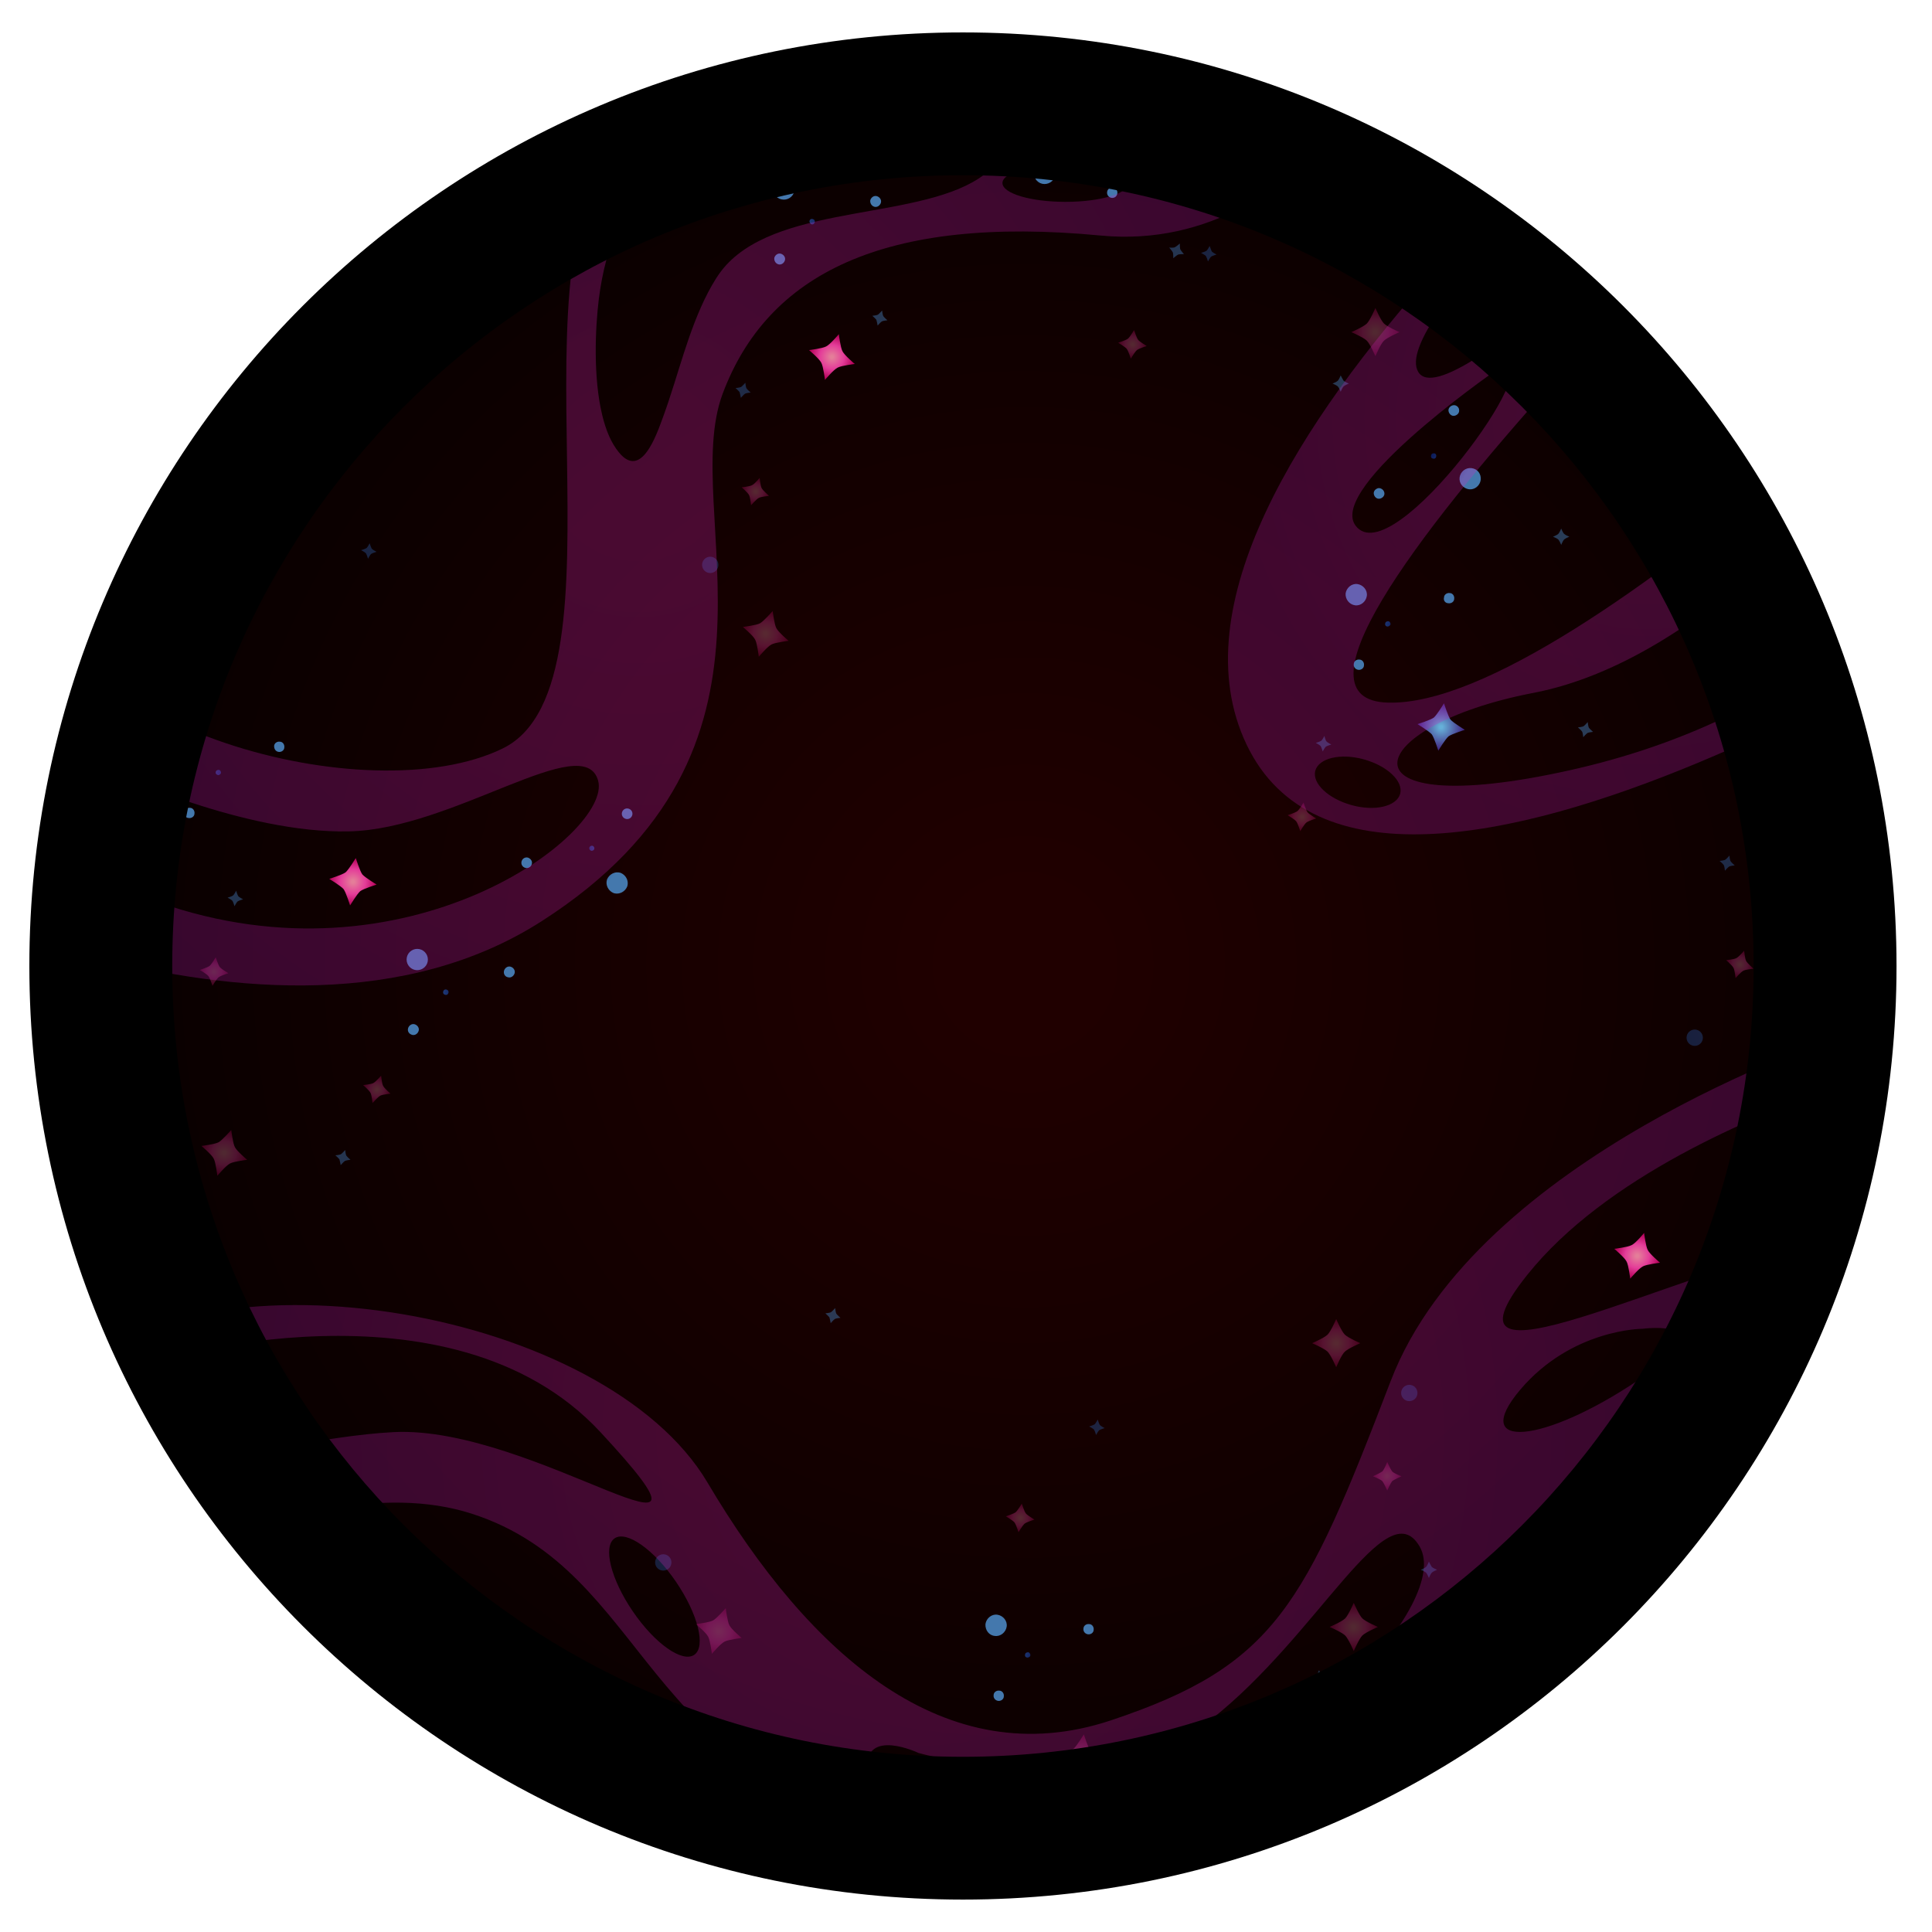 <svg width="149" height="149" viewBox="0 0 149 149" fill="none" xmlns="http://www.w3.org/2000/svg">
<path d="M141.032 78.147C143.247 41.487 115.324 9.97 78.664 7.752C42.005 5.534 10.49 33.455 8.275 70.115C6.059 106.775 33.982 138.292 70.642 140.51C107.302 142.728 138.817 114.807 141.032 78.147Z" fill="#ED937F"/>
<mask id="mask0" mask-type="alpha" maskUnits="userSpaceOnUse" x="8" y="7" width="134" height="134">
<path d="M8.264 73.994C8.264 37.267 38.056 7.494 74.764 7.494C111.471 7.494 141.264 37.267 141.264 73.994C141.264 110.721 111.471 140.494 74.764 140.494C38.056 140.494 8.264 110.721 8.264 73.994Z" fill="#ED937F"/>
</mask>
<g mask="url(#mask0)">
<path d="M157.816 -4.335H0.357V153.124H157.816V-4.335Z" fill="url(#paint0_radial)"/>
<path d="M157.814 -4.335H0.355V153.124H157.814V-4.335Z" fill="url(#paint1_radial)"/>
<path opacity="0.32" d="M140.464 136.937C140.464 136.937 140.212 136.37 140.086 136.213C139.928 136.055 139.361 135.835 139.361 135.835C139.361 135.835 139.928 135.583 140.086 135.457C140.243 135.299 140.464 134.732 140.464 134.732C140.464 134.732 140.715 135.299 140.841 135.457C140.999 135.614 141.566 135.835 141.566 135.835C141.566 135.835 140.999 136.087 140.841 136.213C140.715 136.37 140.464 136.937 140.464 136.937Z" fill="url(#paint2_radial)"/>
<path opacity="0.32" d="M106.987 114.955C106.987 114.955 106.735 114.389 106.609 114.231C106.452 114.074 105.885 113.853 105.885 113.853C105.885 113.853 106.452 113.601 106.609 113.475C106.767 113.318 106.987 112.751 106.987 112.751C106.987 112.751 107.239 113.318 107.365 113.475C107.491 113.633 108.089 113.853 108.089 113.853C108.089 113.853 107.522 114.105 107.365 114.231C107.239 114.389 106.987 114.955 106.987 114.955Z" fill="url(#paint3_radial)"/>
<path opacity="0.32" d="M104.405 127.332C104.405 127.332 103.995 126.387 103.744 126.136C103.492 125.884 102.547 125.474 102.547 125.474C102.547 125.474 103.492 125.065 103.744 124.813C103.995 124.561 104.405 123.616 104.405 123.616C104.405 123.616 104.814 124.561 105.066 124.813C105.318 125.065 106.263 125.474 106.263 125.474C106.263 125.474 105.318 125.884 105.066 126.136C104.814 126.387 104.405 127.332 104.405 127.332Z" fill="url(#paint4_radial)"/>
<path opacity="0.32" d="M103.051 105.446C103.051 105.446 102.642 104.501 102.39 104.249C102.138 103.997 101.193 103.588 101.193 103.588C101.193 103.588 102.138 103.178 102.39 102.926C102.642 102.674 103.051 101.729 103.051 101.729C103.051 101.729 103.461 102.674 103.713 102.926C103.965 103.178 104.909 103.588 104.909 103.588C104.909 103.588 103.965 103.997 103.713 104.249C103.461 104.469 103.051 105.446 103.051 105.446Z" fill="url(#paint5_radial)"/>
<path opacity="0.5" d="M108.688 108.059C109.036 108.059 109.318 107.777 109.318 107.43C109.318 107.082 109.036 106.8 108.688 106.8C108.341 106.8 108.059 107.082 108.059 107.43C108.059 107.777 108.341 108.059 108.688 108.059Z" fill="url(#paint6_radial)"/>
<path opacity="0.5" d="M101.729 128.812C101.729 128.812 101.603 129.127 101.509 129.222C101.415 129.316 101.1 129.442 101.1 129.442C101.1 129.442 101.415 129.568 101.509 129.663C101.603 129.757 101.729 130.072 101.729 130.072C101.729 130.072 101.855 129.757 101.95 129.663C102.044 129.568 102.359 129.442 102.359 129.442C102.359 129.442 102.044 129.316 101.95 129.222C101.887 129.127 101.729 128.812 101.729 128.812Z" fill="url(#paint7_radial)"/>
<path opacity="0.5" d="M110.2 120.436C110.2 120.436 110.074 120.75 109.98 120.845C109.885 120.939 109.57 121.065 109.57 121.065C109.57 121.065 109.885 121.191 109.98 121.286C110.074 121.38 110.2 121.695 110.2 121.695C110.2 121.695 110.326 121.38 110.421 121.286C110.515 121.191 110.83 121.065 110.83 121.065C110.83 121.065 110.515 120.939 110.421 120.845C110.358 120.75 110.2 120.436 110.2 120.436Z" fill="url(#paint8_radial)"/>
<path opacity="0.5" d="M141.438 129.442C141.438 129.442 141.312 129.757 141.218 129.852C141.124 129.946 140.809 130.072 140.809 130.072C140.809 130.072 141.124 130.198 141.218 130.293C141.312 130.387 141.438 130.702 141.438 130.702C141.438 130.702 141.564 130.387 141.659 130.293C141.753 130.198 142.068 130.072 142.068 130.072C142.068 130.072 141.753 129.946 141.659 129.852C141.596 129.757 141.438 129.442 141.438 129.442Z" fill="url(#paint9_radial)"/>
<path d="M109.097 135.016C109.097 135.142 109.034 135.237 108.908 135.237C108.782 135.237 108.688 135.174 108.688 135.048C108.688 134.922 108.751 134.827 108.877 134.827C109.003 134.827 109.097 134.922 109.097 135.016ZM110.42 131.143C110.199 131.174 110.01 131.363 110.042 131.584C110.073 131.804 110.262 131.993 110.483 131.961C110.703 131.93 110.892 131.741 110.861 131.521C110.861 131.269 110.64 131.111 110.42 131.143ZM111.679 135.961C111.239 135.992 110.892 136.402 110.924 136.843C110.955 137.284 111.364 137.63 111.805 137.598C112.246 137.567 112.593 137.158 112.561 136.717C112.53 136.276 112.12 135.929 111.679 135.961ZM104.657 137.535C104.436 137.567 104.247 137.756 104.279 137.976C104.31 138.197 104.499 138.386 104.72 138.354C104.94 138.323 105.129 138.134 105.098 137.913C105.066 137.693 104.877 137.504 104.657 137.535Z" fill="url(#paint10_radial)"/>
<path opacity="0.32" d="M142.133 37.077C142.133 37.077 141.882 36.51 141.756 36.352C141.598 36.195 141.031 35.974 141.031 35.974C141.031 35.974 141.598 35.722 141.756 35.596C141.913 35.439 142.133 34.872 142.133 34.872C142.133 34.872 142.385 35.439 142.511 35.596C142.669 35.754 143.236 35.974 143.236 35.974C143.236 35.974 142.669 36.226 142.511 36.352C142.385 36.478 142.133 37.077 142.133 37.077Z" fill="url(#paint11_radial)"/>
<path opacity="0.32" d="M108.657 15.064C108.657 15.064 108.405 14.497 108.279 14.339C108.122 14.182 107.555 13.962 107.555 13.962C107.555 13.962 108.122 13.71 108.279 13.584C108.436 13.426 108.657 12.859 108.657 12.859C108.657 12.859 108.909 13.426 109.035 13.584C109.192 13.741 109.759 13.962 109.759 13.962C109.759 13.962 109.192 14.213 109.035 14.339C108.909 14.497 108.657 15.064 108.657 15.064Z" fill="url(#paint12_radial)"/>
<path opacity="0.32" d="M106.075 27.472C106.075 27.472 105.665 26.527 105.413 26.275C105.162 26.023 104.217 25.614 104.217 25.614C104.217 25.614 105.162 25.204 105.413 24.953C105.665 24.701 106.075 23.756 106.075 23.756C106.075 23.756 106.484 24.701 106.736 24.953C106.988 25.204 107.933 25.614 107.933 25.614C107.933 25.614 106.988 26.023 106.736 26.275C106.484 26.496 106.075 27.472 106.075 27.472Z" fill="url(#paint13_radial)"/>
<path opacity="0.5" d="M110.356 8.168C110.704 8.168 110.986 7.886 110.986 7.538C110.986 7.19 110.704 6.908 110.356 6.908C110.009 6.908 109.727 7.19 109.727 7.538C109.727 7.886 110.009 8.168 110.356 8.168Z" fill="url(#paint14_radial)"/>
<path opacity="0.5" d="M120.403 40.762C120.403 40.762 120.277 41.077 120.183 41.171C120.088 41.266 119.773 41.392 119.773 41.392C119.773 41.392 120.088 41.517 120.183 41.612C120.277 41.706 120.403 42.021 120.403 42.021C120.403 42.021 120.529 41.706 120.624 41.612C120.718 41.517 121.033 41.392 121.033 41.392C121.033 41.392 120.718 41.266 120.624 41.171C120.529 41.077 120.403 40.762 120.403 40.762Z" fill="url(#paint15_radial)"/>
<path opacity="0.5" d="M103.397 28.952C103.397 28.952 103.271 29.267 103.177 29.361C103.082 29.456 102.768 29.582 102.768 29.582C102.768 29.582 103.082 29.708 103.177 29.802C103.271 29.897 103.397 30.212 103.397 30.212C103.397 30.212 103.523 29.897 103.618 29.802C103.712 29.708 104.027 29.582 104.027 29.582C104.027 29.582 103.712 29.456 103.618 29.361C103.555 29.267 103.397 28.952 103.397 28.952Z" fill="url(#paint16_radial)"/>
<path opacity="0.5" d="M111.868 20.544C111.868 20.544 111.742 20.859 111.648 20.953C111.553 21.048 111.238 21.174 111.238 21.174C111.238 21.174 111.553 21.3 111.648 21.394C111.742 21.489 111.868 21.804 111.868 21.804C111.868 21.804 111.994 21.489 112.089 21.394C112.183 21.3 112.498 21.174 112.498 21.174C112.498 21.174 112.183 21.048 112.089 20.953C111.994 20.859 111.868 20.544 111.868 20.544Z" fill="url(#paint17_radial)"/>
<path d="M110.767 35.156C110.767 35.282 110.704 35.376 110.578 35.376C110.452 35.376 110.358 35.313 110.358 35.187C110.358 35.061 110.421 34.967 110.547 34.967C110.673 34.935 110.767 35.029 110.767 35.156ZM112.09 31.25C111.869 31.282 111.68 31.471 111.712 31.691C111.743 31.912 111.932 32.101 112.153 32.069C112.373 32.038 112.562 31.849 112.531 31.628C112.531 31.408 112.31 31.219 112.09 31.25ZM113.318 36.1C112.877 36.132 112.531 36.541 112.562 36.982C112.594 37.423 113.003 37.769 113.444 37.738C113.885 37.706 114.231 37.297 114.2 36.856C114.168 36.384 113.79 36.069 113.318 36.1ZM106.327 37.643C106.106 37.675 105.917 37.864 105.949 38.084C105.98 38.305 106.169 38.494 106.39 38.462C106.61 38.431 106.799 38.242 106.768 38.021C106.736 37.801 106.547 37.643 106.327 37.643Z" fill="url(#paint18_radial)"/>
<path opacity="0.32" d="M22.495 29.96C22.495 29.96 22.558 30.59 22.652 30.747C22.747 30.936 23.219 31.346 23.219 31.346C23.219 31.346 22.59 31.409 22.432 31.503C22.275 31.598 21.834 32.07 21.834 32.07C21.834 32.07 21.771 31.44 21.676 31.283C21.582 31.094 21.109 30.684 21.109 30.684C21.109 30.684 21.739 30.621 21.897 30.527C22.086 30.432 22.495 29.96 22.495 29.96Z" fill="url(#paint19_radial)"/>
<path opacity="0.32" d="M33.013 6.026C33.013 6.026 33.076 6.656 33.17 6.814C33.264 7.003 33.737 7.412 33.737 7.412C33.737 7.412 33.107 7.475 32.95 7.569C32.761 7.664 32.351 8.136 32.351 8.136C32.351 8.136 32.288 7.506 32.194 7.349C32.099 7.16 31.627 6.751 31.627 6.751C31.627 6.751 32.257 6.688 32.414 6.593C32.603 6.499 33.013 6.026 33.013 6.026Z" fill="url(#paint20_radial)"/>
<path opacity="0.32" d="M58.585 36.856C58.585 36.856 58.648 37.486 58.742 37.644C58.837 37.833 59.309 38.242 59.309 38.242C59.309 38.242 58.679 38.305 58.522 38.4C58.333 38.494 57.923 38.966 57.923 38.966C57.923 38.966 57.861 38.337 57.766 38.179C57.672 37.99 57.199 37.581 57.199 37.581C57.199 37.581 57.829 37.518 57.986 37.423C58.207 37.329 58.585 36.856 58.585 36.856Z" fill="url(#paint21_radial)"/>
<path d="M64.693 25.771C64.693 25.771 64.819 26.811 64.977 27.094C65.134 27.409 65.922 28.07 65.922 28.07C65.922 28.07 64.882 28.196 64.599 28.354C64.284 28.511 63.623 29.299 63.623 29.299C63.623 29.299 63.497 28.259 63.339 27.976C63.182 27.661 62.395 27 62.395 27C62.395 27 63.434 26.874 63.717 26.716C64.032 26.559 64.693 25.771 64.693 25.771Z" fill="url(#paint22_radial)"/>
<path opacity="0.32" d="M59.592 47.123C59.592 47.123 59.718 48.162 59.875 48.446C60.033 48.761 60.82 49.422 60.82 49.422C60.82 49.422 59.781 49.548 59.497 49.705C59.182 49.863 58.521 50.65 58.521 50.65C58.521 50.65 58.395 49.611 58.238 49.328C58.08 49.013 57.293 48.351 57.293 48.351C57.293 48.351 58.332 48.225 58.616 48.068C58.899 47.91 59.592 47.123 59.592 47.123Z" fill="url(#paint23_radial)"/>
<path d="M21.455 10.215C21.455 10.215 21.581 11.254 21.739 11.537C21.896 11.852 22.683 12.514 22.683 12.514C22.683 12.514 21.644 12.64 21.361 12.797C21.046 12.955 20.384 13.742 20.384 13.742C20.384 13.742 20.259 12.703 20.101 12.419C19.944 12.104 19.156 11.443 19.156 11.443C19.156 11.443 20.195 11.317 20.479 11.16C20.762 11.002 21.455 10.215 21.455 10.215Z" fill="url(#paint24_radial)"/>
<path opacity="0.5" d="M54.774 44.194C55.122 44.194 55.404 43.912 55.404 43.564C55.404 43.217 55.122 42.935 54.774 42.935C54.426 42.935 54.145 43.217 54.145 43.564C54.145 43.912 54.426 44.194 54.774 44.194Z" fill="url(#paint25_radial)"/>
<path opacity="0.5" d="M54.868 8.861C54.868 8.861 55.089 8.609 55.183 8.546C55.278 8.483 55.624 8.451 55.624 8.451C55.624 8.451 55.372 8.231 55.309 8.136C55.246 8.042 55.215 7.695 55.215 7.695C55.215 7.695 54.994 7.947 54.9 8.01C54.805 8.073 54.459 8.105 54.459 8.105C54.459 8.105 54.711 8.325 54.774 8.42C54.837 8.514 54.868 8.861 54.868 8.861Z" fill="url(#paint26_radial)"/>
<path opacity="0.5" d="M67.685 25.11C67.685 25.11 67.905 24.859 68 24.796C68.094 24.733 68.441 24.701 68.441 24.701C68.441 24.701 68.189 24.481 68.126 24.386C68.063 24.292 68.031 23.945 68.031 23.945C68.031 23.945 67.811 24.197 67.716 24.26C67.622 24.323 67.275 24.355 67.275 24.355C67.275 24.355 67.527 24.575 67.59 24.67C67.622 24.764 67.685 25.11 67.685 25.11Z" fill="url(#paint27_radial)"/>
<path opacity="0.5" d="M57.136 30.684C57.136 30.684 57.356 30.432 57.451 30.369C57.545 30.306 57.892 30.274 57.892 30.274C57.892 30.274 57.64 30.054 57.577 29.959C57.514 29.865 57.482 29.519 57.482 29.519C57.482 29.519 57.262 29.77 57.167 29.834C57.073 29.896 56.727 29.928 56.727 29.928C56.727 29.928 56.978 30.148 57.041 30.243C57.073 30.337 57.136 30.684 57.136 30.684Z" fill="url(#paint28_radial)"/>
<path opacity="0.5" d="M14.937 37.423C14.937 37.423 15.157 37.171 15.252 37.108C15.346 37.045 15.693 37.014 15.693 37.014C15.693 37.014 15.441 36.793 15.378 36.699C15.315 36.604 15.283 36.258 15.283 36.258C15.283 36.258 15.063 36.51 14.968 36.573C14.874 36.636 14.527 36.667 14.527 36.667C14.527 36.667 14.779 36.888 14.842 36.982C14.905 37.077 14.937 37.423 14.937 37.423Z" fill="url(#paint29_radial)"/>
<path opacity="0.5" d="M29.896 12.923C29.896 12.923 30.116 12.671 30.211 12.608C30.305 12.545 30.651 12.514 30.651 12.514C30.651 12.514 30.4 12.293 30.337 12.199C30.274 12.104 30.242 11.758 30.242 11.758C30.242 11.758 30.022 12.01 29.927 12.073C29.833 12.136 29.486 12.167 29.486 12.167C29.486 12.167 29.738 12.388 29.801 12.482C29.833 12.577 29.896 12.923 29.896 12.923Z" fill="url(#paint30_radial)"/>
<path d="M23.723 20.607C23.692 20.701 23.566 20.764 23.471 20.733C23.377 20.701 23.314 20.575 23.345 20.481C23.377 20.386 23.503 20.323 23.597 20.355C23.692 20.355 23.755 20.481 23.723 20.607ZM26.4 17.458C26.18 17.395 25.959 17.521 25.896 17.741C25.833 17.962 25.959 18.182 26.18 18.245C26.4 18.308 26.62 18.182 26.683 17.962C26.715 17.773 26.589 17.552 26.4 17.458ZM25.739 22.433C25.298 22.307 24.857 22.559 24.7 22.969C24.574 23.41 24.826 23.85 25.235 24.008C25.676 24.134 26.117 23.882 26.274 23.473C26.4 23.032 26.148 22.559 25.739 22.433ZM18.622 21.268C18.401 21.205 18.181 21.331 18.118 21.552C18.055 21.772 18.181 21.992 18.401 22.055C18.622 22.118 18.842 21.992 18.905 21.772C18.968 21.552 18.842 21.331 18.622 21.268Z" fill="url(#paint31_radial)"/>
<path opacity="0.32" d="M74.267 9.49C74.267 9.49 73.638 9.49 73.449 9.553C73.26 9.616 72.787 10.025 72.787 10.025C72.787 10.025 72.787 9.395 72.724 9.206C72.661 9.018 72.252 8.545 72.252 8.545C72.252 8.545 72.882 8.545 73.071 8.482C73.26 8.419 73.732 8.01 73.732 8.01C73.732 8.01 73.732 8.64 73.795 8.829C73.858 9.049 74.267 9.49 74.267 9.49Z" fill="url(#paint32_radial)"/>
<path opacity="0.32" d="M93.981 11.096C93.981 11.096 92.942 11.065 92.627 11.191C92.312 11.316 91.525 12.009 91.525 12.009C91.525 12.009 91.556 10.97 91.43 10.655C91.304 10.34 90.611 9.553 90.611 9.553C90.611 9.553 91.651 9.584 91.966 9.458C92.28 9.332 93.068 8.64 93.068 8.64C93.068 8.64 93.036 9.679 93.162 9.994C93.288 10.34 93.981 11.096 93.981 11.096Z" fill="url(#paint33_radial)"/>
<path opacity="0.5" d="M90.172 19.095C90.172 19.095 90.392 19.347 90.455 19.473C90.487 19.568 90.487 19.914 90.487 19.914C90.487 19.914 90.739 19.694 90.865 19.631C90.959 19.599 91.306 19.599 91.306 19.599C91.306 19.599 91.085 19.347 91.022 19.221C90.991 19.127 90.991 18.78 90.991 18.78C90.991 18.78 90.739 19.001 90.613 19.064C90.518 19.127 90.172 19.095 90.172 19.095Z" fill="url(#paint34_radial)"/>
<path d="M83.4 11.978C83.305 11.915 83.242 11.821 83.305 11.695C83.368 11.6 83.463 11.537 83.589 11.6C83.683 11.663 83.746 11.758 83.683 11.884C83.62 11.978 83.494 12.009 83.4 11.978ZM86.14 15.033C86.234 14.812 86.14 14.592 85.951 14.497C85.73 14.403 85.51 14.497 85.415 14.686C85.321 14.907 85.415 15.127 85.604 15.222C85.793 15.316 86.045 15.253 86.14 15.033ZM81.322 13.71C81.51 13.301 81.322 12.797 80.912 12.608C80.503 12.419 79.999 12.608 79.81 13.017C79.621 13.427 79.81 13.931 80.219 14.12C80.629 14.308 81.132 14.12 81.322 13.71ZM83.431 6.845C83.526 6.624 83.431 6.404 83.243 6.31C83.022 6.215 82.802 6.31 82.707 6.498C82.613 6.719 82.707 6.939 82.896 7.034C83.085 7.16 83.337 7.065 83.431 6.845Z" fill="url(#paint35_radial)"/>
<path opacity="0.5" d="M37.232 24.102C37.232 24.102 36.949 24.418 36.791 24.48C36.666 24.543 36.225 24.575 36.225 24.575C36.225 24.575 36.539 24.858 36.602 25.016C36.666 25.142 36.697 25.583 36.697 25.583C36.697 25.583 36.98 25.268 37.138 25.205C37.264 25.142 37.705 25.11 37.705 25.11C37.705 25.11 37.39 24.827 37.327 24.669C37.264 24.543 37.232 24.102 37.232 24.102Z" fill="url(#paint36_radial)"/>
<path d="M45.485 14.844C45.548 14.718 45.674 14.655 45.832 14.687C45.958 14.75 46.02 14.876 45.989 15.033C45.926 15.159 45.8 15.222 45.643 15.191C45.517 15.128 45.454 14.97 45.485 14.844ZM41.927 18.623C42.21 18.718 42.493 18.592 42.588 18.308C42.682 18.025 42.556 17.741 42.273 17.647C41.99 17.552 41.706 17.678 41.612 17.962C41.517 18.214 41.675 18.529 41.927 18.623ZM43.06 12.419C43.596 12.608 44.194 12.325 44.383 11.789C44.572 11.254 44.288 10.656 43.753 10.467C43.218 10.278 42.619 10.561 42.431 11.097C42.242 11.632 42.525 12.199 43.06 12.419ZM51.941 14.309C52.224 14.403 52.508 14.277 52.602 13.994C52.697 13.71 52.571 13.427 52.287 13.332C52.004 13.238 51.721 13.364 51.626 13.648C51.532 13.931 51.658 14.214 51.941 14.309Z" fill="url(#paint37_radial)"/>
<path opacity="0.5" d="M125.189 28.102C125.189 28.102 125.283 28.542 125.252 28.668C125.22 28.794 125 29.172 125 29.172C125 29.172 125.441 29.078 125.567 29.109C125.693 29.141 126.071 29.361 126.071 29.361C126.071 29.361 125.976 28.92 126.008 28.794C126.039 28.668 126.26 28.291 126.26 28.291C126.26 28.291 125.819 28.385 125.693 28.354C125.567 28.322 125.189 28.102 125.189 28.102Z" fill="url(#paint38_radial)"/>
<path d="M122.228 16.04C122.134 15.914 122.165 15.757 122.291 15.694C122.417 15.6 122.575 15.631 122.638 15.757C122.732 15.883 122.701 16.04 122.575 16.103C122.48 16.166 122.323 16.166 122.228 16.04ZM123.299 21.11C123.519 20.953 123.582 20.607 123.425 20.386C123.268 20.166 122.921 20.103 122.701 20.26C122.48 20.418 122.417 20.764 122.575 20.985C122.764 21.236 123.079 21.268 123.299 21.11ZM118.859 16.639C119.331 16.292 119.426 15.662 119.111 15.19C118.764 14.718 118.134 14.623 117.662 14.938C117.19 15.284 117.095 15.914 117.41 16.387C117.725 16.891 118.386 16.985 118.859 16.639ZM125.44 10.435C125.661 10.277 125.724 9.931 125.566 9.71C125.409 9.49 125.063 9.427 124.842 9.585C124.622 9.742 124.559 10.088 124.716 10.309C124.905 10.561 125.22 10.592 125.44 10.435Z" fill="url(#paint39_radial)"/>
<path d="M62.426 17.048C62.457 16.922 62.552 16.859 62.678 16.891C62.804 16.922 62.867 17.017 62.835 17.143C62.804 17.269 62.709 17.332 62.583 17.3C62.489 17.269 62.426 17.143 62.426 17.048ZM60.032 20.386C60.253 20.449 60.473 20.292 60.536 20.071C60.599 19.851 60.442 19.631 60.221 19.567C60.001 19.505 59.78 19.662 59.717 19.882C59.686 20.103 59.812 20.323 60.032 20.386ZM60.284 15.379C60.725 15.474 61.166 15.19 61.261 14.749C61.355 14.308 61.072 13.867 60.631 13.773C60.19 13.679 59.749 13.962 59.654 14.403C59.56 14.844 59.812 15.285 60.284 15.379ZM67.433 15.946C67.653 16.009 67.874 15.851 67.937 15.631C68 15.411 67.842 15.19 67.622 15.127C67.401 15.064 67.181 15.222 67.118 15.442C67.087 15.663 67.212 15.883 67.433 15.946Z" fill="url(#paint40_radial)"/>
<path opacity="0.32" d="M18.874 106.894C18.874 106.894 18.937 107.523 19.031 107.681C19.126 107.87 19.598 108.279 19.598 108.279C19.598 108.279 18.968 108.342 18.811 108.437C18.622 108.531 18.213 109.003 18.213 109.003C18.213 109.003 18.15 108.374 18.055 108.216C17.961 108.027 17.488 107.618 17.488 107.618C17.488 107.618 18.118 107.555 18.276 107.46C18.465 107.366 18.874 106.894 18.874 106.894Z" fill="url(#paint41_radial)"/>
<path opacity="0.32" d="M29.392 82.96C29.392 82.96 29.454 83.59 29.549 83.747C29.643 83.936 30.116 84.346 30.116 84.346C30.116 84.346 29.486 84.409 29.328 84.503C29.14 84.597 28.73 85.07 28.73 85.07C28.73 85.07 28.667 84.44 28.573 84.283C28.478 84.094 28.006 83.684 28.006 83.684C28.006 83.684 28.636 83.621 28.793 83.527C28.982 83.432 29.392 82.96 29.392 82.96Z" fill="url(#paint42_radial)"/>
<path d="M123.647 124.183C123.647 124.183 123.71 124.812 123.805 124.97C123.899 125.159 124.372 125.568 124.372 125.568C124.372 125.568 123.742 125.631 123.584 125.726C123.395 125.82 122.986 126.293 122.986 126.293C122.986 126.293 122.923 125.663 122.829 125.505C122.734 125.316 122.262 124.907 122.262 124.907C122.262 124.907 122.892 124.844 123.049 124.749C123.238 124.655 123.647 124.183 123.647 124.183Z" fill="url(#paint43_radial)"/>
<path opacity="0.32" d="M129.725 113.098C129.725 113.098 129.851 114.137 130.008 114.42C130.166 114.735 130.953 115.397 130.953 115.397C130.953 115.397 129.914 115.523 129.63 115.68C129.315 115.837 128.654 116.625 128.654 116.625C128.654 116.625 128.528 115.586 128.371 115.302C128.213 114.987 127.426 114.326 127.426 114.326C127.426 114.326 128.465 114.2 128.748 114.042C129.063 113.885 129.725 113.098 129.725 113.098Z" fill="url(#paint44_radial)"/>
<path opacity="0.32" d="M55.971 124.025C55.971 124.025 56.097 125.065 56.254 125.348C56.412 125.663 57.199 126.324 57.199 126.324C57.199 126.324 56.16 126.45 55.876 126.608C55.561 126.765 54.9 127.552 54.9 127.552C54.9 127.552 54.774 126.513 54.617 126.23C54.459 125.915 53.672 125.254 53.672 125.254C53.672 125.254 54.711 125.128 54.995 124.97C55.278 124.813 55.971 124.025 55.971 124.025Z" fill="url(#paint45_radial)"/>
<path opacity="0.32" d="M17.834 87.148C17.834 87.148 17.96 88.188 18.117 88.471C18.275 88.786 19.062 89.447 19.062 89.447C19.062 89.447 18.023 89.573 17.74 89.731C17.425 89.888 16.763 90.675 16.763 90.675C16.763 90.675 16.637 89.636 16.48 89.353C16.322 89.038 15.535 88.377 15.535 88.377C15.535 88.377 16.574 88.251 16.858 88.093C17.141 87.936 17.834 87.148 17.834 87.148Z" fill="url(#paint46_radial)"/>
<path opacity="0.5" d="M51.153 121.128C51.501 121.128 51.783 120.846 51.783 120.498C51.783 120.15 51.501 119.868 51.153 119.868C50.805 119.868 50.523 120.15 50.523 120.498C50.523 120.846 50.805 121.128 51.153 121.128Z" fill="url(#paint47_radial)"/>
<path opacity="0.5" d="M26.62 68.285C26.62 68.285 26.841 68.033 26.935 67.97C27.03 67.907 27.376 67.876 27.376 67.876C27.376 67.876 27.124 67.656 27.061 67.561C26.998 67.466 26.967 67.12 26.967 67.12C26.967 67.12 26.746 67.372 26.652 67.435C26.557 67.498 26.211 67.529 26.211 67.529C26.211 67.529 26.463 67.75 26.526 67.844C26.589 67.939 26.62 68.285 26.62 68.285Z" fill="url(#paint48_radial)"/>
<path opacity="0.5" d="M64.064 102.044C64.064 102.044 64.284 101.792 64.379 101.729C64.473 101.666 64.82 101.635 64.82 101.635C64.82 101.635 64.568 101.414 64.505 101.32C64.442 101.225 64.41 100.879 64.41 100.879C64.41 100.879 64.19 101.131 64.095 101.194C64.001 101.257 63.654 101.288 63.654 101.288C63.654 101.288 63.906 101.509 63.969 101.603C64.001 101.698 64.064 102.044 64.064 102.044Z" fill="url(#paint49_radial)"/>
<path opacity="0.5" d="M122.167 118.011C122.167 118.011 122.388 117.759 122.482 117.696C122.577 117.633 122.923 117.602 122.923 117.602C122.923 117.602 122.671 117.381 122.608 117.287C122.545 117.192 122.514 116.846 122.514 116.846C122.514 116.846 122.293 117.098 122.199 117.161C122.104 117.224 121.758 117.255 121.758 117.255C121.758 117.255 122.01 117.476 122.073 117.57C122.104 117.664 122.167 118.011 122.167 118.011Z" fill="url(#paint50_radial)"/>
<path opacity="0.5" d="M11.316 114.358C11.316 114.358 11.536 114.106 11.631 114.043C11.725 113.98 12.071 113.948 12.071 113.948C12.071 113.948 11.819 113.728 11.757 113.633C11.694 113.539 11.662 113.192 11.662 113.192C11.662 113.192 11.442 113.444 11.347 113.507C11.253 113.57 10.906 113.602 10.906 113.602C10.906 113.602 11.158 113.822 11.221 113.917C11.284 114.011 11.316 114.358 11.316 114.358Z" fill="url(#paint51_radial)"/>
<path opacity="0.5" d="M26.275 89.857C26.275 89.857 26.495 89.605 26.59 89.542C26.684 89.479 27.03 89.447 27.03 89.447C27.03 89.447 26.779 89.227 26.715 89.132C26.652 89.038 26.621 88.691 26.621 88.691C26.621 88.691 26.401 88.943 26.306 89.006C26.212 89.069 25.865 89.101 25.865 89.101C25.865 89.101 26.117 89.321 26.18 89.416C26.212 89.51 26.275 89.857 26.275 89.857Z" fill="url(#paint52_radial)"/>
<path d="M45.831 65.483C45.799 65.577 45.673 65.64 45.579 65.609C45.484 65.577 45.421 65.451 45.453 65.357C45.484 65.262 45.61 65.199 45.705 65.231C45.799 65.262 45.862 65.388 45.831 65.483ZM48.476 62.365C48.256 62.302 48.035 62.428 47.972 62.648C47.909 62.869 48.035 63.089 48.256 63.152C48.476 63.215 48.697 63.089 48.76 62.869C48.822 62.648 48.697 62.428 48.476 62.365ZM47.846 67.309C47.405 67.183 46.964 67.435 46.807 67.844C46.681 68.285 46.933 68.726 47.342 68.884C47.783 69.01 48.224 68.758 48.382 68.348C48.508 67.907 48.256 67.466 47.846 67.309ZM40.729 66.144C40.509 66.081 40.288 66.207 40.225 66.427C40.162 66.648 40.288 66.868 40.509 66.931C40.729 66.994 40.95 66.868 41.013 66.648C41.075 66.427 40.95 66.238 40.729 66.144Z" fill="url(#paint53_radial)"/>
<path opacity="0.32" d="M78.55 118.168C78.55 118.168 78.362 117.57 78.236 117.412C78.11 117.255 77.574 116.94 77.574 116.94C77.574 116.94 78.173 116.751 78.33 116.625C78.487 116.499 78.802 115.964 78.802 115.964C78.802 115.964 78.991 116.562 79.117 116.72C79.243 116.877 79.779 117.192 79.779 117.192C79.779 117.192 79.18 117.381 79.023 117.507C78.865 117.633 78.55 118.168 78.55 118.168Z" fill="url(#paint54_radial)"/>
<path opacity="0.32" d="M83.149 137.41C83.149 137.41 82.834 136.402 82.645 136.15C82.425 135.898 81.543 135.363 81.543 135.363C81.543 135.363 82.551 135.048 82.803 134.859C83.055 134.639 83.59 133.757 83.59 133.757C83.59 133.757 83.905 134.765 84.094 135.017C84.314 135.268 85.196 135.804 85.196 135.804C85.196 135.804 84.188 136.119 83.936 136.308C83.653 136.528 83.149 137.41 83.149 137.41Z" fill="url(#paint55_radial)"/>
<path opacity="0.5" d="M84.659 109.477C84.659 109.477 84.502 109.791 84.407 109.854C84.313 109.917 83.998 110.012 83.998 110.012C83.998 110.012 84.313 110.169 84.376 110.264C84.439 110.358 84.533 110.673 84.533 110.673C84.533 110.673 84.691 110.358 84.785 110.295C84.88 110.232 85.195 110.138 85.195 110.138C85.195 110.138 84.88 109.98 84.817 109.886C84.754 109.791 84.659 109.477 84.659 109.477Z" fill="url(#paint56_radial)"/>
<path opacity="0.5" d="M74.362 136.275C74.362 136.275 74.205 136.59 74.111 136.653C74.016 136.716 73.701 136.811 73.701 136.811C73.701 136.811 74.016 136.968 74.079 137.063C74.142 137.157 74.237 137.472 74.237 137.472C74.237 137.472 74.394 137.157 74.489 137.094C74.583 137.031 74.898 136.937 74.898 136.937C74.898 136.937 74.583 136.779 74.52 136.685C74.457 136.59 74.362 136.275 74.362 136.275Z" fill="url(#paint57_radial)"/>
<path d="M79.055 127.615C79.055 127.489 79.181 127.426 79.275 127.426C79.401 127.426 79.464 127.552 79.464 127.647C79.464 127.773 79.338 127.836 79.244 127.836C79.118 127.836 79.023 127.741 79.055 127.615ZM76.977 131.174C77.197 131.205 77.417 131.048 77.417 130.827C77.449 130.607 77.291 130.386 77.071 130.386C76.85 130.355 76.63 130.512 76.63 130.733C76.599 130.953 76.756 131.142 76.977 131.174ZM76.725 126.166C77.165 126.229 77.575 125.883 77.638 125.442C77.701 125.001 77.354 124.592 76.913 124.529C76.473 124.466 76.063 124.812 76 125.253C75.969 125.726 76.284 126.135 76.725 126.166ZM83.905 126.041C84.125 126.072 84.346 125.915 84.346 125.694C84.377 125.474 84.22 125.253 83.999 125.253C83.779 125.222 83.558 125.379 83.558 125.6C83.527 125.82 83.684 126.009 83.905 126.041Z" fill="url(#paint58_radial)"/>
<path opacity="0.32" d="M16.134 50.115C16.134 50.115 15.945 49.516 15.819 49.359C15.694 49.201 15.158 48.886 15.158 48.886C15.158 48.886 15.757 48.697 15.914 48.572C16.072 48.446 16.386 47.91 16.386 47.91C16.386 47.91 16.575 48.508 16.701 48.666C16.827 48.823 17.363 49.138 17.363 49.138C17.363 49.138 16.764 49.327 16.607 49.453C16.449 49.579 16.134 50.115 16.134 50.115Z" fill="url(#paint59_radial)"/>
<path opacity="0.32" d="M16.386 76.032C16.386 76.032 16.198 75.434 16.072 75.277C15.945 75.119 15.41 74.804 15.41 74.804C15.41 74.804 16.009 74.615 16.166 74.49C16.323 74.364 16.638 73.828 16.638 73.828C16.638 73.828 16.827 74.427 16.953 74.584C17.079 74.741 17.615 75.056 17.615 75.056C17.615 75.056 17.016 75.245 16.859 75.371C16.701 75.497 16.386 76.032 16.386 76.032Z" fill="url(#paint60_radial)"/>
<path d="M26.999 69.828C26.999 69.828 26.684 68.82 26.495 68.568C26.274 68.316 25.393 67.781 25.393 67.781C25.393 67.781 26.4 67.466 26.652 67.277C26.904 67.057 27.439 66.175 27.439 66.175C27.439 66.175 27.755 67.183 27.943 67.434C28.164 67.686 29.046 68.222 29.046 68.222C29.046 68.222 28.038 68.537 27.786 68.726C27.534 68.946 26.999 69.828 26.999 69.828Z" fill="url(#paint61_radial)"/>
<path opacity="0.5" d="M28.509 41.895C28.509 41.895 28.352 42.21 28.257 42.273C28.163 42.336 27.848 42.431 27.848 42.431C27.848 42.431 28.163 42.588 28.226 42.683C28.288 42.777 28.383 43.092 28.383 43.092C28.383 43.092 28.541 42.777 28.635 42.714C28.729 42.651 29.044 42.557 29.044 42.557C29.044 42.557 28.729 42.399 28.666 42.305C28.604 42.21 28.509 41.895 28.509 41.895Z" fill="url(#paint62_radial)"/>
<path opacity="0.5" d="M18.212 68.694C18.212 68.694 18.055 69.009 17.96 69.072C17.866 69.135 17.551 69.23 17.551 69.23C17.551 69.23 17.866 69.387 17.929 69.482C17.992 69.576 18.086 69.891 18.086 69.891C18.086 69.891 18.244 69.576 18.338 69.513C18.433 69.45 18.747 69.356 18.747 69.356C18.747 69.356 18.433 69.198 18.37 69.104C18.307 69.009 18.212 68.694 18.212 68.694Z" fill="url(#paint63_radial)"/>
<path d="M16.637 59.562C16.637 59.436 16.763 59.373 16.857 59.373C16.983 59.373 17.046 59.499 17.046 59.594C17.046 59.688 16.92 59.783 16.826 59.783C16.7 59.751 16.605 59.657 16.637 59.562ZM14.559 63.089C14.779 63.121 14.999 62.964 14.999 62.743C15.031 62.523 14.873 62.302 14.653 62.302C14.432 62.271 14.212 62.428 14.212 62.648C14.181 62.869 14.338 63.089 14.559 63.089ZM14.307 58.114C14.747 58.177 15.157 57.83 15.22 57.389C15.283 56.949 14.936 56.539 14.495 56.476C14.055 56.413 13.645 56.76 13.582 57.2C13.551 57.641 13.866 58.051 14.307 58.114ZM21.487 57.988C21.707 58.019 21.928 57.862 21.928 57.641C21.959 57.421 21.802 57.2 21.581 57.2C21.361 57.169 21.14 57.326 21.14 57.547C21.14 57.767 21.266 57.956 21.487 57.988Z" fill="url(#paint64_radial)"/>
<path opacity="0.32" d="M87.211 27.66C87.211 27.66 87.022 27.062 86.896 26.905C86.77 26.747 86.234 26.432 86.234 26.432C86.234 26.432 86.833 26.243 86.99 26.117C87.148 25.991 87.463 25.456 87.463 25.456C87.463 25.456 87.651 26.054 87.778 26.212C87.903 26.369 88.439 26.684 88.439 26.684C88.439 26.684 87.841 26.873 87.683 26.999C87.525 27.125 87.211 27.66 87.211 27.66Z" fill="url(#paint65_radial)"/>
<path opacity="0.32" d="M100.279 64.097C100.279 64.097 100.09 63.499 99.964 63.341C99.838 63.184 99.303 62.869 99.303 62.869C99.303 62.869 99.901 62.68 100.059 62.554C100.216 62.428 100.531 61.893 100.531 61.893C100.531 61.893 100.72 62.491 100.846 62.648C100.972 62.806 101.507 63.121 101.507 63.121C101.507 63.121 100.909 63.31 100.751 63.436C100.594 63.562 100.279 64.097 100.279 64.097Z" fill="url(#paint66_radial)"/>
<path d="M110.924 57.893C110.924 57.893 110.61 56.886 110.421 56.634C110.2 56.382 109.318 55.846 109.318 55.846C109.318 55.846 110.326 55.531 110.578 55.342C110.83 55.122 111.365 54.24 111.365 54.24C111.365 54.24 111.68 55.248 111.869 55.5C112.09 55.752 112.971 56.287 112.971 56.287C112.971 56.287 111.964 56.602 111.712 56.791C111.46 57.011 110.924 57.893 110.924 57.893Z" fill="url(#paint67_radial)"/>
<path opacity="0.5" d="M93.288 18.969C93.288 18.969 93.131 19.284 93.036 19.347C92.942 19.41 92.627 19.504 92.627 19.504C92.627 19.504 92.942 19.662 93.005 19.756C93.068 19.851 93.162 20.165 93.162 20.165C93.162 20.165 93.32 19.851 93.414 19.788C93.509 19.725 93.824 19.63 93.824 19.63C93.824 19.63 93.509 19.473 93.446 19.378C93.414 19.284 93.288 18.969 93.288 18.969Z" fill="url(#paint68_radial)"/>
<path opacity="0.5" d="M102.138 56.759C102.138 56.759 101.98 57.074 101.886 57.137C101.791 57.2 101.477 57.294 101.477 57.294C101.477 57.294 101.791 57.452 101.854 57.546C101.917 57.641 102.012 57.956 102.012 57.956C102.012 57.956 102.169 57.641 102.264 57.578C102.358 57.515 102.673 57.42 102.673 57.42C102.673 57.42 102.358 57.263 102.295 57.168C102.232 57.105 102.138 56.759 102.138 56.759Z" fill="url(#paint69_radial)"/>
<path d="M106.83 48.099C106.83 47.973 106.956 47.91 107.051 47.91C107.177 47.91 107.24 48.036 107.24 48.131C107.24 48.225 107.114 48.32 107.019 48.32C106.893 48.32 106.799 48.225 106.83 48.099ZM104.752 51.658C104.972 51.689 105.193 51.532 105.193 51.311C105.224 51.091 105.067 50.87 104.846 50.87C104.626 50.839 104.405 50.996 104.405 51.217C104.374 51.437 104.531 51.626 104.752 51.658ZM104.5 46.682C104.941 46.745 105.35 46.399 105.413 45.958C105.476 45.517 105.13 45.108 104.689 45.044C104.248 44.981 103.839 45.328 103.776 45.769C103.744 46.21 104.059 46.619 104.5 46.682ZM111.712 46.525C111.932 46.556 112.152 46.399 112.152 46.178C112.184 45.958 112.026 45.737 111.806 45.737C111.586 45.706 111.365 45.863 111.365 46.084C111.302 46.304 111.46 46.525 111.712 46.525Z" fill="url(#paint70_radial)"/>
<path d="M34.178 76.473C34.21 76.347 34.304 76.284 34.43 76.316C34.556 76.347 34.619 76.442 34.588 76.567C34.556 76.693 34.462 76.756 34.336 76.725C34.21 76.693 34.147 76.599 34.178 76.473ZM31.785 79.811C32.005 79.874 32.226 79.717 32.289 79.496C32.352 79.276 32.194 79.055 31.974 78.992C31.753 78.929 31.533 79.087 31.47 79.307C31.407 79.559 31.564 79.748 31.785 79.811ZM32.005 74.804C32.446 74.898 32.887 74.615 32.982 74.174C33.076 73.733 32.793 73.292 32.352 73.198C31.911 73.103 31.47 73.387 31.376 73.828C31.281 74.269 31.564 74.71 32.005 74.804ZM39.185 75.371C39.406 75.434 39.626 75.276 39.689 75.056C39.752 74.835 39.595 74.615 39.374 74.552C39.154 74.489 38.934 74.647 38.871 74.867C38.808 75.119 38.965 75.339 39.185 75.371Z" fill="url(#paint71_radial)"/>
<path d="M17.236 137.032C17.236 137.032 17.047 136.433 16.921 136.276C16.795 136.118 16.26 135.803 16.26 135.803C16.26 135.803 16.858 135.614 17.016 135.488C17.173 135.363 17.488 134.827 17.488 134.827C17.488 134.827 17.677 135.425 17.803 135.583C17.929 135.74 18.464 136.055 18.464 136.055C18.464 136.055 17.866 136.244 17.708 136.37C17.551 136.496 17.236 137.032 17.236 137.032Z" fill="url(#paint72_radial)"/>
<path d="M27.88 130.828C27.88 130.828 27.565 129.82 27.376 129.568C27.155 129.316 26.273 128.781 26.273 128.781C26.273 128.781 27.281 128.466 27.533 128.277C27.785 128.057 28.32 127.175 28.32 127.175C28.32 127.175 28.635 128.183 28.824 128.434C29.045 128.686 29.927 129.222 29.927 129.222C29.927 129.222 28.919 129.537 28.667 129.726C28.383 129.915 27.88 130.828 27.88 130.828Z" fill="url(#paint73_radial)"/>
<path opacity="0.5" d="M19.095 129.662C19.095 129.662 18.938 129.977 18.843 130.04C18.748 130.103 18.434 130.197 18.434 130.197C18.434 130.197 18.748 130.355 18.811 130.449C18.875 130.544 18.969 130.859 18.969 130.859C18.969 130.859 19.126 130.544 19.221 130.481C19.315 130.418 19.63 130.323 19.63 130.323C19.63 130.323 19.315 130.166 19.252 130.072C19.189 130.009 19.095 129.662 19.095 129.662Z" fill="url(#paint74_radial)"/>
<path d="M35.061 137.472C35.093 137.346 35.187 137.283 35.313 137.315C35.439 137.346 35.502 137.441 35.471 137.566C35.439 137.692 35.345 137.755 35.219 137.724C35.093 137.692 35.03 137.567 35.061 137.472ZM32.636 140.81C32.857 140.873 33.077 140.716 33.14 140.495C33.203 140.275 33.046 140.054 32.825 139.991C32.605 139.928 32.384 140.086 32.321 140.306C32.29 140.527 32.416 140.747 32.636 140.81ZM32.888 135.803C33.329 135.897 33.77 135.614 33.864 135.173C33.959 134.732 33.675 134.291 33.235 134.197C32.794 134.102 32.353 134.386 32.258 134.827C32.164 135.268 32.447 135.708 32.888 135.803ZM40.037 136.37C40.257 136.433 40.478 136.275 40.541 136.055C40.604 135.834 40.446 135.614 40.226 135.551C40.005 135.488 39.785 135.646 39.722 135.866C39.69 136.086 39.816 136.307 40.037 136.37Z" fill="url(#paint75_radial)"/>
<path opacity="0.32" d="M134.511 73.324C134.511 73.324 134.574 73.954 134.668 74.112C134.763 74.3 135.235 74.71 135.235 74.71C135.235 74.71 134.605 74.773 134.448 74.867C134.259 74.962 133.849 75.434 133.849 75.434C133.849 75.434 133.786 74.804 133.692 74.647C133.597 74.458 133.125 74.049 133.125 74.049C133.125 74.049 133.755 73.986 133.912 73.891C134.101 73.797 134.511 73.324 134.511 73.324Z" fill="url(#paint76_radial)"/>
<path d="M140.619 62.238C140.619 62.238 140.745 63.278 140.903 63.561C141.06 63.876 141.847 64.537 141.847 64.537C141.847 64.537 140.808 64.663 140.525 64.821C140.21 64.978 139.548 65.765 139.548 65.765C139.548 65.765 139.423 64.726 139.265 64.443C139.108 64.128 138.32 63.467 138.32 63.467C138.32 63.467 139.36 63.34 139.643 63.183C139.926 63.026 140.619 62.238 140.619 62.238Z" fill="url(#paint77_radial)"/>
<path d="M126.797 95.085C126.797 95.085 126.923 96.124 127.08 96.408C127.238 96.722 128.025 97.384 128.025 97.384C128.025 97.384 126.986 97.51 126.702 97.667C126.388 97.825 125.726 98.612 125.726 98.612C125.726 98.612 125.6 97.573 125.443 97.289C125.285 96.975 124.498 96.313 124.498 96.313C124.498 96.313 125.537 96.187 125.821 96.03C126.136 95.904 126.797 95.085 126.797 95.085Z" fill="url(#paint78_radial)"/>
<path opacity="0.5" d="M130.7 80.661C131.048 80.661 131.33 80.379 131.33 80.031C131.33 79.683 131.048 79.401 130.7 79.401C130.352 79.401 130.07 79.683 130.07 80.031C130.07 80.379 130.352 80.661 130.7 80.661Z" fill="url(#paint79_radial)"/>
<path opacity="0.5" d="M122.103 56.854C122.103 56.854 122.323 56.602 122.418 56.539C122.512 56.476 122.859 56.444 122.859 56.444C122.859 56.444 122.607 56.224 122.544 56.129C122.481 56.035 122.449 55.688 122.449 55.688C122.449 55.688 122.229 55.94 122.134 56.003C122.04 56.066 121.693 56.098 121.693 56.098C121.693 56.098 121.945 56.318 122.008 56.413C122.071 56.507 122.103 56.854 122.103 56.854Z" fill="url(#paint80_radial)"/>
<path opacity="0.5" d="M133.03 67.151C133.03 67.151 133.251 66.9 133.345 66.837C133.44 66.774 133.786 66.742 133.786 66.742C133.786 66.742 133.534 66.522 133.471 66.427C133.408 66.333 133.377 65.986 133.377 65.986C133.377 65.986 133.156 66.238 133.062 66.301C132.967 66.364 132.621 66.396 132.621 66.396C132.621 66.396 132.873 66.616 132.936 66.711C132.999 66.805 133.03 67.151 133.03 67.151Z" fill="url(#paint81_radial)"/>
<path d="M138.352 53.516C138.384 53.39 138.478 53.327 138.604 53.358C138.73 53.39 138.793 53.484 138.762 53.61C138.73 53.736 138.636 53.799 138.51 53.768C138.384 53.736 138.321 53.61 138.352 53.516ZM135.959 56.854C136.179 56.917 136.4 56.76 136.463 56.539C136.526 56.319 136.368 56.098 136.148 56.035C135.927 55.972 135.707 56.13 135.644 56.35C135.581 56.571 135.738 56.791 135.959 56.854ZM136.179 51.847C136.62 51.941 137.061 51.658 137.155 51.217C137.25 50.776 136.967 50.335 136.526 50.241C136.085 50.146 135.644 50.43 135.549 50.871C135.455 51.312 135.738 51.752 136.179 51.847ZM143.359 52.414C143.58 52.477 143.8 52.319 143.863 52.099C143.926 51.878 143.769 51.658 143.548 51.595C143.328 51.532 143.107 51.689 143.044 51.91C142.981 52.162 143.139 52.351 143.359 52.414Z" fill="url(#paint82_radial)"/>
<path opacity="0.25" d="M89.035 -3.674C89.035 -3.674 89.035 7.146 77.785 8.52C66.536 9.895 57.806 3.473 48.178 11.044C38.524 18.64 49.1 52.674 38.774 57.721C28.447 62.769 4.103 56.122 2.955 44.153C1.808 32.209 -11.736 66.467 -11.736 66.467C-11.736 66.467 20.865 84.409 41.742 71.065C62.62 57.721 52.293 39.555 55.735 30.36C59.178 21.164 68.132 16.566 84.894 18.166C101.656 19.765 110.137 -0.45 110.137 -0.45L89.035 -3.674ZM12.159 69.566C-7.072 62.719 8.892 59.62 8.892 59.62C8.892 59.62 18.819 64.293 26.901 64.118C34.958 63.968 45.06 56.197 46.132 60.22C47.205 64.243 31.416 76.387 12.159 69.566ZM75.939 13.443C71.275 17.016 60.425 15.642 56.01 20.439C55.436 21.064 55.012 21.789 54.613 22.538C53.041 25.562 52.318 28.935 51.146 32.134C50.647 33.483 49.474 37.031 47.728 34.883C47.13 34.158 46.731 33.183 46.456 32.059C45.733 29.135 45.908 25.287 46.182 23.063C46.681 19.09 48.202 14.792 51.595 12.368C58.728 7.221 80.604 9.87 75.939 13.443ZM82.175 15.567C79.481 15.567 77.311 14.917 77.311 14.117C77.311 13.318 79.481 12.668 82.175 12.668C84.869 12.668 87.039 13.318 87.039 14.117C87.039 14.917 84.869 15.567 82.175 15.567Z" fill="url(#paint83_radial)"/>
<path opacity="0.25" d="M117.786 98.321C123.796 90.801 135.194 86.046 141.405 83.904L141.38 80.095C141.38 80.095 113.92 89.158 107.261 106.488C100.601 123.818 98.382 128.449 85.662 132.682C72.942 136.915 62.442 127.652 54.56 114.331C46.679 101.035 16.201 95.781 5.302 106.065C-5.597 116.348 2.484 126.432 2.484 126.432C2.484 126.432 22.686 112.314 36.404 116.746C50.121 121.178 49.523 137.313 69.525 140.525C70.074 140.625 70.597 140.699 71.146 140.774C68.478 139.554 66.931 137.836 66.856 136.467C66.682 133.205 70.847 135.197 70.847 135.197C70.847 135.197 84.988 139.181 93.344 132.657C101.674 126.133 106.936 114.904 109.48 119.261C112.024 123.594 99.878 136.267 87.732 140.625C87.483 140.724 87.233 140.799 86.984 140.874C99.279 139.156 109.43 132.831 115.591 121.353C124.47 104.82 141.629 105.019 141.629 105.019L141.554 95.408C128.909 98.047 109.83 108.281 117.786 98.321ZM30.368 110.447C19.494 110.995 0.987 118.041 11.862 105.019C11.862 105.019 34.708 97.948 46.305 110.447C57.903 122.946 41.267 109.899 30.368 110.447ZM53.538 127.627C52.615 128.25 50.495 126.756 48.799 124.266C47.103 121.776 46.48 119.261 47.403 118.639C48.325 118.016 50.445 119.51 52.141 122C53.837 124.49 54.461 127.005 53.538 127.627ZM126.315 106.463C119.058 111.343 113.271 111.891 117.237 107.185C121.228 102.479 126.665 102.479 126.665 102.479C126.665 102.479 133.548 101.583 126.315 106.463Z" fill="url(#paint84_radial)"/>
<path opacity="0.25" d="M107.036 54.187C92.26 53.787 144.112 4.533 144.112 4.533L140.787 3.232C131.787 12.413 111.636 32.325 109.386 28.697C107.161 25.095 125.362 8.185 133.962 0.506L132.962 0.105C132.962 0.105 86.01 36.152 96.135 57.414C106.261 78.677 158.263 44.257 158.263 44.257L159.263 16.715C159.263 16.69 121.812 54.613 107.036 54.187ZM115.186 28.697C120.511 25.796 108.236 43.406 104.836 40.83C101.436 38.253 115.186 28.697 115.186 28.697ZM107.986 61.217C107.711 62.192 106.036 62.592 104.236 62.092C102.436 61.592 101.186 60.416 101.436 59.441C101.711 58.465 103.386 58.065 105.186 58.565C106.986 59.065 108.236 60.241 107.986 61.217ZM121.011 59.416C102.761 63.468 104.861 56.014 118.261 53.437C131.662 50.86 143.137 35.977 143.137 35.977L146.538 45.182C146.538 45.182 139.262 55.363 121.011 59.416Z" fill="url(#paint85_radial)"/>
</g>
<path fill-rule="evenodd" clip-rule="evenodd" d="M13.283 74.495C13.283 108.181 40.589 135.485 74.264 135.488C107.938 135.49 135.244 108.191 135.244 74.505C135.244 40.819 107.938 13.515 74.264 13.513C40.589 13.51 13.283 40.809 13.283 74.495ZM74.264 146.5C34.495 146.497 2.264 114.255 2.264 74.494C2.264 34.733 34.495 2.497 74.264 2.5C114.032 2.503 146.264 34.745 146.264 74.506C146.264 114.267 114.032 146.503 74.264 146.5Z" fill="black"/>
<defs>
<radialGradient id="paint0_radial" cx="0" cy="0" r="1" gradientUnits="userSpaceOnUse" gradientTransform="translate(79.081 74.383) scale(98.163)">
<stop offset="0.059" stop-color="#560000"/>
<stop offset="0.963" stop-color="#0E0000"/>
</radialGradient>
<radialGradient id="paint1_radial" cx="0" cy="0" r="1" gradientUnits="userSpaceOnUse" gradientTransform="translate(79.079 74.383) scale(98.163)">
<stop offset="0.059" stop-color="#200000"/>
<stop offset="0.963"/>
</radialGradient>
<radialGradient id="paint2_radial" cx="0" cy="0" r="1" gradientUnits="userSpaceOnUse" gradientTransform="translate(140.46 135.832) scale(1.107)">
<stop offset="0.059" stop-color="#E47E99"/>
<stop offset="0.526" stop-color="#E43D99"/>
<stop offset="0.993" stop-color="#B30058"/>
</radialGradient>
<radialGradient id="paint3_radial" cx="0" cy="0" r="1" gradientUnits="userSpaceOnUse" gradientTransform="translate(106.986 113.841) scale(1.107)">
<stop offset="0.059" stop-color="#E47E99"/>
<stop offset="0.526" stop-color="#E43D99"/>
<stop offset="0.993" stop-color="#B30058"/>
</radialGradient>
<radialGradient id="paint4_radial" cx="0" cy="0" r="1" gradientUnits="userSpaceOnUse" gradientTransform="translate(104.397 125.493) scale(1.846)">
<stop offset="0.059" stop-color="#E47E99"/>
<stop offset="0.526" stop-color="#E43D99"/>
<stop offset="0.993" stop-color="#B30058"/>
</radialGradient>
<radialGradient id="paint5_radial" cx="0" cy="0" r="1" gradientUnits="userSpaceOnUse" gradientTransform="translate(103.044 103.585) scale(1.846)">
<stop offset="0.059" stop-color="#E47E99"/>
<stop offset="0.526" stop-color="#E43D99"/>
<stop offset="0.993" stop-color="#B30058"/>
</radialGradient>
<radialGradient id="paint6_radial" cx="0" cy="0" r="1" gradientUnits="userSpaceOnUse" gradientTransform="translate(125.624 96.538) rotate(180) scale(48.296)">
<stop offset="0.059" stop-color="#0A1656"/>
<stop offset="0.889" stop-color="#4478AD"/>
</radialGradient>
<radialGradient id="paint7_radial" cx="0" cy="0" r="1" gradientUnits="userSpaceOnUse" gradientTransform="translate(125.624 96.539) rotate(180) scale(48.295)">
<stop offset="0.059" stop-color="#0A1656"/>
<stop offset="0.889" stop-color="#4478AD"/>
</radialGradient>
<radialGradient id="paint8_radial" cx="0" cy="0" r="1" gradientUnits="userSpaceOnUse" gradientTransform="translate(125.623 96.538) rotate(180) scale(48.296)">
<stop offset="0.059" stop-color="#0A1656"/>
<stop offset="0.889" stop-color="#4478AD"/>
</radialGradient>
<radialGradient id="paint9_radial" cx="0" cy="0" r="1" gradientUnits="userSpaceOnUse" gradientTransform="translate(125.622 96.538) rotate(180) scale(48.296)">
<stop offset="0.059" stop-color="#0A1656"/>
<stop offset="0.889" stop-color="#4478AD"/>
</radialGradient>
<radialGradient id="paint10_radial" cx="0" cy="0" r="1" gradientUnits="userSpaceOnUse" gradientTransform="translate(108.413 134.739) rotate(180) scale(3.887)">
<stop offset="0.059" stop-color="#0A1656"/>
<stop offset="0.889" stop-color="#4478AD"/>
</radialGradient>
<radialGradient id="paint11_radial" cx="0" cy="0" r="1" gradientUnits="userSpaceOnUse" gradientTransform="translate(142.125 35.956) scale(1.107)">
<stop offset="0.059" stop-color="#E47E99"/>
<stop offset="0.526" stop-color="#E43D99"/>
<stop offset="0.993" stop-color="#B30058"/>
</radialGradient>
<radialGradient id="paint12_radial" cx="0" cy="0" r="1" gradientUnits="userSpaceOnUse" gradientTransform="translate(108.651 13.966) scale(1.107)">
<stop offset="0.059" stop-color="#E47E99"/>
<stop offset="0.526" stop-color="#E43D99"/>
<stop offset="0.993" stop-color="#B30058"/>
</radialGradient>
<radialGradient id="paint13_radial" cx="0" cy="0" r="1" gradientUnits="userSpaceOnUse" gradientTransform="translate(106.062 25.618) scale(1.846)">
<stop offset="0.059" stop-color="#E47E99"/>
<stop offset="0.526" stop-color="#E43D99"/>
<stop offset="0.993" stop-color="#B30058"/>
</radialGradient>
<radialGradient id="paint14_radial" cx="0" cy="0" r="1" gradientUnits="userSpaceOnUse" gradientTransform="translate(127.286 -3.337) rotate(180) scale(48.295)">
<stop offset="0.059" stop-color="#0A1656"/>
<stop offset="0.889" stop-color="#4478AD"/>
</radialGradient>
<radialGradient id="paint15_radial" cx="0" cy="0" r="1" gradientUnits="userSpaceOnUse" gradientTransform="translate(127.287 -3.337) rotate(180) scale(48.295)">
<stop offset="0.059" stop-color="#0A1656"/>
<stop offset="0.889" stop-color="#4478AD"/>
</radialGradient>
<radialGradient id="paint16_radial" cx="0" cy="0" r="1" gradientUnits="userSpaceOnUse" gradientTransform="translate(127.287 -3.337) rotate(180) scale(48.295)">
<stop offset="0.059" stop-color="#0A1656"/>
<stop offset="0.889" stop-color="#4478AD"/>
</radialGradient>
<radialGradient id="paint17_radial" cx="0" cy="0" r="1" gradientUnits="userSpaceOnUse" gradientTransform="translate(127.286 -3.337) rotate(180) scale(48.295)">
<stop offset="0.059" stop-color="#0A1656"/>
<stop offset="0.889" stop-color="#4478AD"/>
</radialGradient>
<radialGradient id="paint18_radial" cx="0" cy="0" r="1" gradientUnits="userSpaceOnUse" gradientTransform="translate(110.078 34.863) rotate(180) scale(3.887)">
<stop offset="0.059" stop-color="#0A1656"/>
<stop offset="0.889" stop-color="#4478AD"/>
</radialGradient>
<radialGradient id="paint19_radial" cx="0" cy="0" r="1" gradientUnits="userSpaceOnUse" gradientTransform="translate(22.158 31.031) scale(1.059)">
<stop offset="0.059" stop-color="#E47E99"/>
<stop offset="0.526" stop-color="#E43D99"/>
<stop offset="0.993" stop-color="#B30058"/>
</radialGradient>
<radialGradient id="paint20_radial" cx="0" cy="0" r="1" gradientUnits="userSpaceOnUse" gradientTransform="translate(32.693 7.096) scale(1.059)">
<stop offset="0.059" stop-color="#E47E99"/>
<stop offset="0.526" stop-color="#E43D99"/>
<stop offset="0.993" stop-color="#B30058"/>
</radialGradient>
<radialGradient id="paint21_radial" cx="0" cy="0" r="1" gradientUnits="userSpaceOnUse" gradientTransform="translate(58.275 37.912) scale(1.059)">
<stop offset="0.059" stop-color="#E47E99"/>
<stop offset="0.526" stop-color="#E43D99"/>
<stop offset="0.993" stop-color="#B30058"/>
</radialGradient>
<radialGradient id="paint22_radial" cx="0" cy="0" r="1" gradientUnits="userSpaceOnUse" gradientTransform="translate(64.156 27.527) scale(1.765)">
<stop offset="0.059" stop-color="#E47E99"/>
<stop offset="0.526" stop-color="#E43D99"/>
<stop offset="0.993" stop-color="#B30058"/>
</radialGradient>
<radialGradient id="paint23_radial" cx="0" cy="0" r="1" gradientUnits="userSpaceOnUse" gradientTransform="translate(59.045 48.873) scale(1.765)">
<stop offset="0.059" stop-color="#E47E99"/>
<stop offset="0.526" stop-color="#E43D99"/>
<stop offset="0.993" stop-color="#B30058"/>
</radialGradient>
<radialGradient id="paint24_radial" cx="0" cy="0" r="1" gradientUnits="userSpaceOnUse" gradientTransform="translate(20.902 11.985) scale(1.765)">
<stop offset="0.059" stop-color="#E47E99"/>
<stop offset="0.526" stop-color="#E43D99"/>
<stop offset="0.993" stop-color="#B30058"/>
</radialGradient>
<radialGradient id="paint25_radial" cx="0" cy="0" r="1" gradientUnits="userSpaceOnUse" gradientTransform="translate(35.393 49.011) rotate(17.002) scale(48.295)">
<stop offset="0.059" stop-color="#0A1656"/>
<stop offset="0.889" stop-color="#4478AD"/>
</radialGradient>
<radialGradient id="paint26_radial" cx="0" cy="0" r="1" gradientUnits="userSpaceOnUse" gradientTransform="translate(35.393 49.01) rotate(17.002) scale(48.295 48.295)">
<stop offset="0.059" stop-color="#0A1656"/>
<stop offset="0.889" stop-color="#4478AD"/>
</radialGradient>
<radialGradient id="paint27_radial" cx="0" cy="0" r="1" gradientUnits="userSpaceOnUse" gradientTransform="translate(35.392 49.011) rotate(17.002) scale(48.296 48.296)">
<stop offset="0.059" stop-color="#0A1656"/>
<stop offset="0.889" stop-color="#4478AD"/>
</radialGradient>
<radialGradient id="paint28_radial" cx="0" cy="0" r="1" gradientUnits="userSpaceOnUse" gradientTransform="translate(35.393 49.01) rotate(17.002) scale(48.296)">
<stop offset="0.059" stop-color="#0A1656"/>
<stop offset="0.889" stop-color="#4478AD"/>
</radialGradient>
<radialGradient id="paint29_radial" cx="0" cy="0" r="1" gradientUnits="userSpaceOnUse" gradientTransform="translate(35.392 49.01) rotate(17.002) scale(48.295 48.295)">
<stop offset="0.059" stop-color="#0A1656"/>
<stop offset="0.889" stop-color="#4478AD"/>
</radialGradient>
<radialGradient id="paint30_radial" cx="0" cy="0" r="1" gradientUnits="userSpaceOnUse" gradientTransform="translate(35.393 49.01) rotate(17.002) scale(48.296 48.295)">
<stop offset="0.059" stop-color="#0A1656"/>
<stop offset="0.889" stop-color="#4478AD"/>
</radialGradient>
<radialGradient id="paint31_radial" cx="0" cy="0" r="1" gradientUnits="userSpaceOnUse" gradientTransform="translate(22.39 20.744) rotate(180) scale(3.821)">
<stop offset="0.059" stop-color="#0A1656"/>
<stop offset="0.889" stop-color="#4478AD"/>
</radialGradient>
<radialGradient id="paint32_radial" cx="0" cy="0" r="1" gradientUnits="userSpaceOnUse" gradientTransform="translate(73.268 9.035) scale(1.006)">
<stop offset="0.059" stop-color="#E47E99"/>
<stop offset="0.526" stop-color="#E43D99"/>
<stop offset="0.993" stop-color="#B30058"/>
</radialGradient>
<radialGradient id="paint33_radial" cx="0" cy="0" r="1" gradientUnits="userSpaceOnUse" gradientTransform="translate(92.31 10.332) scale(1.677)">
<stop offset="0.059" stop-color="#E47E99"/>
<stop offset="0.526" stop-color="#E43D99"/>
<stop offset="0.993" stop-color="#B30058"/>
</radialGradient>
<radialGradient id="paint34_radial" cx="0" cy="0" r="1" gradientUnits="userSpaceOnUse" gradientTransform="translate(53.684 19.751) rotate(114.671) scale(48.295 48.296)">
<stop offset="0.059" stop-color="#0A1656"/>
<stop offset="0.889" stop-color="#4478AD"/>
</radialGradient>
<radialGradient id="paint35_radial" cx="0" cy="0" r="1" gradientUnits="userSpaceOnUse" gradientTransform="translate(83.431 10.638) rotate(-82.334) scale(3.821)">
<stop offset="0.059" stop-color="#0A1656"/>
<stop offset="0.889" stop-color="#4478AD"/>
</radialGradient>
<radialGradient id="paint36_radial" cx="0" cy="0" r="1" gradientUnits="userSpaceOnUse" gradientTransform="translate(32.543 -21.691) rotate(-160.177) scale(60.928)">
<stop offset="0.059" stop-color="#0A1656"/>
<stop offset="0.889" stop-color="#4478AD"/>
</radialGradient>
<radialGradient id="paint37_radial" cx="0" cy="0" r="1" gradientUnits="userSpaceOnUse" gradientTransform="translate(47.174 14.734) rotate(2.82) scale(4.821)">
<stop offset="0.059" stop-color="#0A1656"/>
<stop offset="0.889" stop-color="#4478AD"/>
</radialGradient>
<radialGradient id="paint38_radial" cx="0" cy="0" r="1" gradientUnits="userSpaceOnUse" gradientTransform="translate(84.805 5.961) rotate(144.417) scale(60.929)">
<stop offset="0.059" stop-color="#0A1656"/>
<stop offset="0.889" stop-color="#4478AD"/>
</radialGradient>
<radialGradient id="paint39_radial" cx="0" cy="0" r="1" gradientUnits="userSpaceOnUse" gradientTransform="translate(123.095 14.599) rotate(-52.582) scale(4.821)">
<stop offset="0.059" stop-color="#0A1656"/>
<stop offset="0.889" stop-color="#4478AD"/>
</radialGradient>
<radialGradient id="paint40_radial" cx="0" cy="0" r="1" gradientUnits="userSpaceOnUse" gradientTransform="translate(63.778 17.07) rotate(180) scale(3.76)">
<stop offset="0.059" stop-color="#0A1656"/>
<stop offset="0.889" stop-color="#4478AD"/>
</radialGradient>
<radialGradient id="paint41_radial" cx="0" cy="0" r="1" gradientUnits="userSpaceOnUse" gradientTransform="translate(18.538 107.959) scale(1.059)">
<stop offset="0.059" stop-color="#E47E99"/>
<stop offset="0.526" stop-color="#E43D99"/>
<stop offset="0.993" stop-color="#B30058"/>
</radialGradient>
<radialGradient id="paint42_radial" cx="0" cy="0" r="1" gradientUnits="userSpaceOnUse" gradientTransform="translate(29.073 84.024) scale(1.059)">
<stop offset="0.059" stop-color="#E47E99"/>
<stop offset="0.526" stop-color="#E43D99"/>
<stop offset="0.993" stop-color="#B30058"/>
</radialGradient>
<radialGradient id="paint43_radial" cx="0" cy="0" r="1" gradientUnits="userSpaceOnUse" gradientTransform="translate(123.31 125.25) scale(1.059)">
<stop offset="0.059" stop-color="#E47E99"/>
<stop offset="0.526" stop-color="#E43D99"/>
<stop offset="0.993" stop-color="#B30058"/>
</radialGradient>
<radialGradient id="paint44_radial" cx="0" cy="0" r="1" gradientUnits="userSpaceOnUse" gradientTransform="translate(129.192 114.865) scale(1.765)">
<stop offset="0.059" stop-color="#E47E99"/>
<stop offset="0.526" stop-color="#E43D99"/>
<stop offset="0.993" stop-color="#B30058"/>
</radialGradient>
<radialGradient id="paint45_radial" cx="0" cy="0" r="1" gradientUnits="userSpaceOnUse" gradientTransform="translate(55.425 125.802) scale(1.765)">
<stop offset="0.059" stop-color="#E47E99"/>
<stop offset="0.526" stop-color="#E43D99"/>
<stop offset="0.993" stop-color="#B30058"/>
</radialGradient>
<radialGradient id="paint46_radial" cx="0" cy="0" r="1" gradientUnits="userSpaceOnUse" gradientTransform="translate(17.282 88.913) scale(1.765)">
<stop offset="0.059" stop-color="#E47E99"/>
<stop offset="0.526" stop-color="#E43D99"/>
<stop offset="0.993" stop-color="#B30058"/>
</radialGradient>
<radialGradient id="paint47_radial" cx="0" cy="0" r="1" gradientUnits="userSpaceOnUse" gradientTransform="translate(31.773 125.938) rotate(17.002) scale(48.296)">
<stop offset="0.059" stop-color="#0A1656"/>
<stop offset="0.889" stop-color="#4478AD"/>
</radialGradient>
<radialGradient id="paint48_radial" cx="0" cy="0" r="1" gradientUnits="userSpaceOnUse" gradientTransform="translate(7.132 108.446) rotate(17.002) scale(48.296 48.296)">
<stop offset="0.059" stop-color="#0A1656"/>
<stop offset="0.889" stop-color="#4478AD"/>
</radialGradient>
<radialGradient id="paint49_radial" cx="0" cy="0" r="1" gradientUnits="userSpaceOnUse" gradientTransform="translate(31.772 125.938) rotate(17.002) scale(48.295)">
<stop offset="0.059" stop-color="#0A1656"/>
<stop offset="0.889" stop-color="#4478AD"/>
</radialGradient>
<radialGradient id="paint50_radial" cx="0" cy="0" r="1" gradientUnits="userSpaceOnUse" gradientTransform="translate(100.429 136.349) rotate(17.002) scale(48.296 48.295)">
<stop offset="0.059" stop-color="#0A1656"/>
<stop offset="0.889" stop-color="#4478AD"/>
</radialGradient>
<radialGradient id="paint51_radial" cx="0" cy="0" r="1" gradientUnits="userSpaceOnUse" gradientTransform="translate(31.773 125.939) rotate(17.002) scale(48.296 48.296)">
<stop offset="0.059" stop-color="#0A1656"/>
<stop offset="0.889" stop-color="#4478AD"/>
</radialGradient>
<radialGradient id="paint52_radial" cx="0" cy="0" r="1" gradientUnits="userSpaceOnUse" gradientTransform="translate(31.773 125.939) rotate(17.002) scale(48.296)">
<stop offset="0.059" stop-color="#0A1656"/>
<stop offset="0.889" stop-color="#4478AD"/>
</radialGradient>
<radialGradient id="paint53_radial" cx="0" cy="0" r="1" gradientUnits="userSpaceOnUse" gradientTransform="translate(44.494 65.639) rotate(180) scale(3.821)">
<stop offset="0.059" stop-color="#0A1656"/>
<stop offset="0.889" stop-color="#4478AD"/>
</radialGradient>
<radialGradient id="paint54_radial" cx="0" cy="0" r="1" gradientUnits="userSpaceOnUse" gradientTransform="translate(78.691 117.071) scale(1.1)">
<stop offset="0.059" stop-color="#E47E99"/>
<stop offset="0.526" stop-color="#E43D99"/>
<stop offset="0.993" stop-color="#B30058"/>
</radialGradient>
<radialGradient id="paint55_radial" cx="0" cy="0" r="1" gradientUnits="userSpaceOnUse" gradientTransform="translate(83.36 135.578) scale(1.833)">
<stop offset="0.059" stop-color="#E47E99"/>
<stop offset="0.526" stop-color="#E43D99"/>
<stop offset="0.993" stop-color="#B30058"/>
</radialGradient>
<radialGradient id="paint56_radial" cx="0" cy="0" r="1" gradientUnits="userSpaceOnUse" gradientTransform="translate(62.431 101.772) rotate(-173.385) scale(48.295 48.296)">
<stop offset="0.059" stop-color="#0A1656"/>
<stop offset="0.889" stop-color="#4478AD"/>
</radialGradient>
<radialGradient id="paint57_radial" cx="0" cy="0" r="1" gradientUnits="userSpaceOnUse" gradientTransform="translate(62.432 101.771) rotate(-173.385) scale(48.295)">
<stop offset="0.059" stop-color="#0A1656"/>
<stop offset="0.889" stop-color="#4478AD"/>
</radialGradient>
<radialGradient id="paint58_radial" cx="0" cy="0" r="1" gradientUnits="userSpaceOnUse" gradientTransform="translate(80.189 127.855) rotate(180) scale(3.777)">
<stop offset="0.059" stop-color="#0A1656"/>
<stop offset="0.889" stop-color="#4478AD"/>
</radialGradient>
<radialGradient id="paint59_radial" cx="0" cy="0" r="1" gradientUnits="userSpaceOnUse" gradientTransform="translate(16.277 49.004) scale(1.1)">
<stop offset="0.059" stop-color="#E47E99"/>
<stop offset="0.526" stop-color="#E43D99"/>
<stop offset="0.993" stop-color="#B30058"/>
</radialGradient>
<radialGradient id="paint60_radial" cx="0" cy="0" r="1" gradientUnits="userSpaceOnUse" gradientTransform="translate(16.502 74.936) scale(1.1)">
<stop offset="0.059" stop-color="#E47E99"/>
<stop offset="0.526" stop-color="#E43D99"/>
<stop offset="0.993" stop-color="#B30058"/>
</radialGradient>
<radialGradient id="paint61_radial" cx="0" cy="0" r="1" gradientUnits="userSpaceOnUse" gradientTransform="translate(27.219 68.001) scale(1.833)">
<stop offset="0.059" stop-color="#E47E99"/>
<stop offset="0.526" stop-color="#E43D99"/>
<stop offset="0.993" stop-color="#B30058"/>
</radialGradient>
<radialGradient id="paint62_radial" cx="0" cy="0" r="1" gradientUnits="userSpaceOnUse" gradientTransform="translate(6.29 34.195) rotate(-173.385) scale(48.295)">
<stop offset="0.059" stop-color="#0A1656"/>
<stop offset="0.889" stop-color="#4478AD"/>
</radialGradient>
<radialGradient id="paint63_radial" cx="0" cy="0" r="1" gradientUnits="userSpaceOnUse" gradientTransform="translate(6.29 34.194) rotate(-173.385) scale(48.295 48.295)">
<stop offset="0.059" stop-color="#0A1656"/>
<stop offset="0.889" stop-color="#4478AD"/>
</radialGradient>
<radialGradient id="paint64_radial" cx="0" cy="0" r="1" gradientUnits="userSpaceOnUse" gradientTransform="translate(17.773 59.789) rotate(180) scale(3.777)">
<stop offset="0.059" stop-color="#0A1656"/>
<stop offset="0.889" stop-color="#4478AD"/>
</radialGradient>
<radialGradient id="paint65_radial" cx="0" cy="0" r="1" gradientUnits="userSpaceOnUse" gradientTransform="translate(87.348 26.559) scale(1.1)">
<stop offset="0.059" stop-color="#E47E99"/>
<stop offset="0.526" stop-color="#E43D99"/>
<stop offset="0.993" stop-color="#B30058"/>
</radialGradient>
<radialGradient id="paint66_radial" cx="0" cy="0" r="1" gradientUnits="userSpaceOnUse" gradientTransform="translate(100.421 63.007) scale(1.1)">
<stop offset="0.059" stop-color="#E47E99"/>
<stop offset="0.526" stop-color="#E43D99"/>
<stop offset="0.993" stop-color="#B30058"/>
</radialGradient>
<radialGradient id="paint67_radial" cx="0" cy="0" r="1" gradientUnits="userSpaceOnUse" gradientTransform="translate(111.139 56.073) rotate(180) scale(1.833)">
<stop offset="0.059" stop-color="#66B0D8"/>
<stop offset="1" stop-color="#3F1F7D"/>
</radialGradient>
<radialGradient id="paint68_radial" cx="0" cy="0" r="1" gradientUnits="userSpaceOnUse" gradientTransform="translate(71.088 11.26) rotate(-173.385) scale(48.296 48.295)">
<stop offset="0.059" stop-color="#0A1656"/>
<stop offset="0.889" stop-color="#4478AD"/>
</radialGradient>
<radialGradient id="paint69_radial" cx="0" cy="0" r="1" gradientUnits="userSpaceOnUse" gradientTransform="translate(90.21 22.265) rotate(-173.385) scale(48.296 48.296)">
<stop offset="0.059" stop-color="#0A1656"/>
<stop offset="0.889" stop-color="#4478AD"/>
</radialGradient>
<radialGradient id="paint70_radial" cx="0" cy="0" r="1" gradientUnits="userSpaceOnUse" gradientTransform="translate(107.968 48.35) rotate(180) scale(3.777)">
<stop offset="0.059" stop-color="#0A1656"/>
<stop offset="0.889" stop-color="#4478AD"/>
</radialGradient>
<radialGradient id="paint71_radial" cx="0" cy="0" r="1" gradientUnits="userSpaceOnUse" gradientTransform="translate(35.519 76.506) rotate(180) scale(3.76)">
<stop offset="0.059" stop-color="#0A1656"/>
<stop offset="0.889" stop-color="#4478AD"/>
</radialGradient>
<radialGradient id="paint72_radial" cx="0" cy="0" r="1" gradientUnits="userSpaceOnUse" gradientTransform="translate(17.372 135.921) scale(1.1)">
<stop offset="0.059" stop-color="#E47E99"/>
<stop offset="0.526" stop-color="#E43D99"/>
<stop offset="0.993" stop-color="#B30058"/>
</radialGradient>
<radialGradient id="paint73_radial" cx="0" cy="0" r="1" gradientUnits="userSpaceOnUse" gradientTransform="translate(28.088 128.987) rotate(180) scale(1.833)">
<stop offset="0.059" stop-color="#66B0D8"/>
<stop offset="1" stop-color="#3F1F7D"/>
</radialGradient>
<radialGradient id="paint74_radial" cx="0" cy="0" r="1" gradientUnits="userSpaceOnUse" gradientTransform="translate(7.163 95.18) rotate(-173.385) scale(48.295 48.295)">
<stop offset="0.059" stop-color="#0A1656"/>
<stop offset="0.889" stop-color="#4478AD"/>
</radialGradient>
<radialGradient id="paint75_radial" cx="0" cy="0" r="1" gradientUnits="userSpaceOnUse" gradientTransform="translate(36.391 137.491) rotate(180) scale(3.76)">
<stop offset="0.059" stop-color="#0A1656"/>
<stop offset="0.889" stop-color="#4478AD"/>
</radialGradient>
<radialGradient id="paint76_radial" cx="0" cy="0" r="1" gradientUnits="userSpaceOnUse" gradientTransform="translate(134.189 74.385) scale(1.059)">
<stop offset="0.059" stop-color="#E47E99"/>
<stop offset="0.526" stop-color="#E43D99"/>
<stop offset="0.993" stop-color="#B30058"/>
</radialGradient>
<radialGradient id="paint77_radial" cx="0" cy="0" r="1" gradientUnits="userSpaceOnUse" gradientTransform="translate(140.071 63.999) rotate(180) scale(1.765)">
<stop offset="0.059" stop-color="#66B0D8"/>
<stop offset="1" stop-color="#3F1F7D"/>
</radialGradient>
<radialGradient id="paint78_radial" cx="0" cy="0" r="1" gradientUnits="userSpaceOnUse" gradientTransform="translate(126.266 96.863) scale(1.765)">
<stop offset="0.059" stop-color="#E47E99"/>
<stop offset="0.526" stop-color="#E43D99"/>
<stop offset="0.993" stop-color="#B30058"/>
</radialGradient>
<radialGradient id="paint79_radial" cx="0" cy="0" r="1" gradientUnits="userSpaceOnUse" gradientTransform="translate(111.308 85.482) rotate(17.002) scale(48.296)">
<stop offset="0.059" stop-color="#0A1656"/>
<stop offset="0.889" stop-color="#4478AD"/>
</radialGradient>
<radialGradient id="paint80_radial" cx="0" cy="0" r="1" gradientUnits="userSpaceOnUse" gradientTransform="translate(102.611 97) rotate(17.002) scale(48.295 48.296)">
<stop offset="0.059" stop-color="#0A1656"/>
<stop offset="0.889" stop-color="#4478AD"/>
</radialGradient>
<radialGradient id="paint81_radial" cx="0" cy="0" r="1" gradientUnits="userSpaceOnUse" gradientTransform="translate(111.308 85.482) rotate(17.002) scale(48.295 48.295)">
<stop offset="0.059" stop-color="#0A1656"/>
<stop offset="0.889" stop-color="#4478AD"/>
</radialGradient>
<radialGradient id="paint82_radial" cx="0" cy="0" r="1" gradientUnits="userSpaceOnUse" gradientTransform="translate(139.694 53.543) rotate(180) scale(3.76)">
<stop offset="0.059" stop-color="#0A1656"/>
<stop offset="0.889" stop-color="#4478AD"/>
</radialGradient>
<radialGradient id="paint83_radial" cx="0" cy="0" r="1" gradientUnits="userSpaceOnUse" gradientTransform="translate(49.21 36.162) scale(51.457 51.549)">
<stop offset="0.081" stop-color="#F128C5"/>
<stop offset="1" stop-color="#C11BB9"/>
</radialGradient>
<radialGradient id="paint84_radial" cx="0" cy="0" r="1" gradientUnits="userSpaceOnUse" gradientTransform="translate(70.588 110.515) scale(54.628 54.536)">
<stop offset="0.081" stop-color="#F128C5"/>
<stop offset="1" stop-color="#C11BB9"/>
</radialGradient>
<radialGradient id="paint85_radial" cx="0" cy="0" r="1" gradientUnits="userSpaceOnUse" gradientTransform="translate(126.986 32.216) scale(32.195 32.213)">
<stop offset="0.081" stop-color="#F128C5"/>
<stop offset="1" stop-color="#C11BB9"/>
</radialGradient>
</defs>
</svg>
